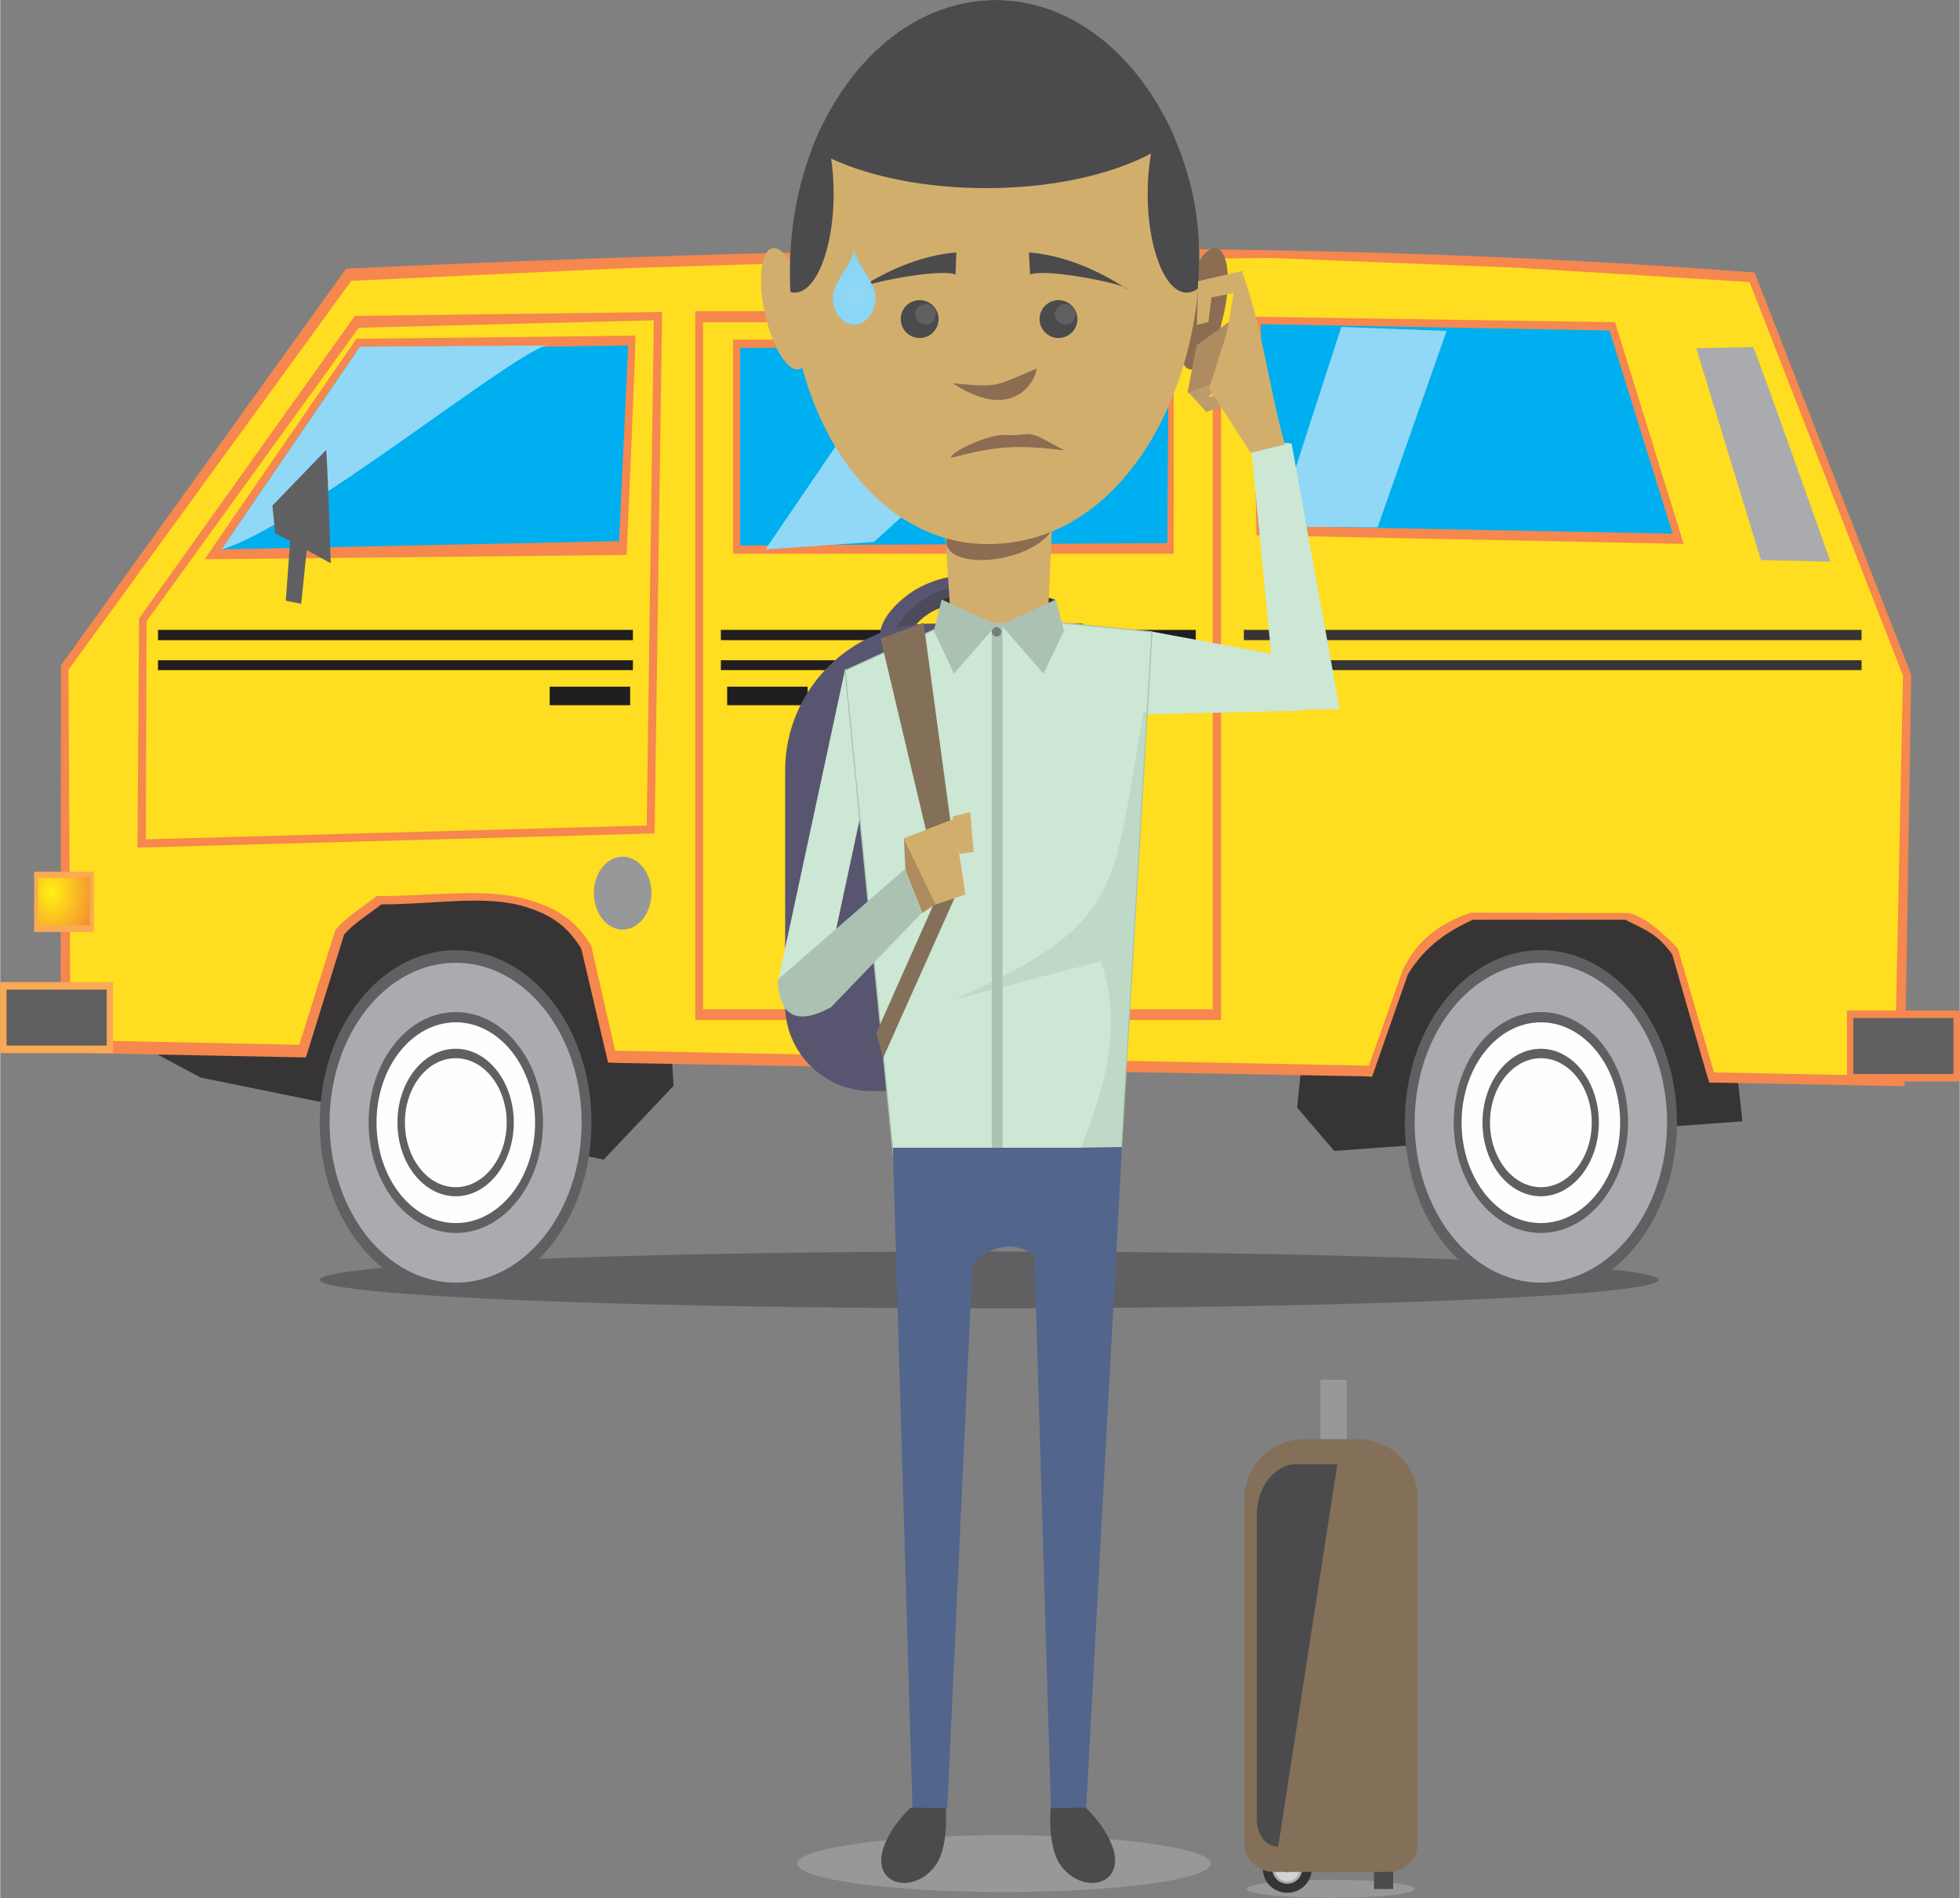 <?xml version="1.0" encoding="UTF-8"?>
<!DOCTYPE svg PUBLIC "-//W3C//DTD SVG 1.0//EN" "http://www.w3.org/TR/2001/REC-SVG-20010904/DTD/svg10.dtd">
<!-- Creator: CorelDRAW X7 -->
<svg xmlns="http://www.w3.org/2000/svg" xml:space="preserve" width="5.279in" height="5.112in" version="1.0" style="shape-rendering:geometricPrecision; text-rendering:geometricPrecision; image-rendering:optimizeQuality; fill-rule:evenodd; clip-rule:evenodd"
viewBox="0 0 4968 4812"
 xmlns:xlink="http://www.w3.org/1999/xlink">
 <rect x="0" y="0" width="4968" height="4812" fill="#808080" stroke="none"/>
 <defs>
  <style type="text/css">
   <![CDATA[
    .str0 {stroke:#ABC2B3;stroke-width:2.824}
    .fil17 {fill:none}
    .fil10 {fill:none}
    .fil0 {fill:#96989A}
    .fil1 {fill:#606062}
    .fil22 {fill:#4B4B4D}
    .fil19 {fill:#373435}
    .fil24 {fill:#847059}
    .fil30 {fill:#BC9D6A}
    .fil20 {fill:#D2AE6D}
    .fil27 {fill:#AE8C60}
    .fil21 {fill:#8C6D52}
    .fil26 {fill:#727F79}
    .fil18 {fill:#CCE7D4}
    .fil25 {fill:#ABC2B3}
    .fil15 {fill:#585570}
    .fil28 {fill:#52658C}
    .fil31 {fill:#373334}
    .fil34 {fill:#727375}
    .fil32 {fill:#A8ABAE}
    .fil33 {fill:#D1D3D5}
    .fil16 {fill:#373435;fill-opacity:0.329}
    .fil23 {fill:#ABC2B3;fill-opacity:0.38}
    .fil11 {fill:#FEFEFE}
    .fil6 {fill:#A9ABAE}
    .fil9 {fill:#96989A}
    .fil7 {fill:#606062}
    .fil2 {fill:#373435}
    .fil12 {fill:#FAA954}
    .fil3 {fill:#F5874F}
    .fil14 {fill:#91D8F7}
    .fil5 {fill:#00AFEF}
    .fil8 {fill:#201E1E}
    .fil4 {fill:#FFDD20}
    .fil29 {fill:url(#id3)}
    .fil13 {fill:url(#id4)}
   ]]>
  </style>
   <clipPath id="id0">
    <path d="M2414 1463l139 -1c75,0 118,66 125,139l-63 0c-25,-41 -71,-68 -122,-68l-61 0c-52,0 -97,27 -123,68l-79 6c5,-44 49,-85 84,-108 23,-15 71,-36 100,-36z"/>
   </clipPath>
   <clipPath id="id1">
    <path d="M2524 0c227,0 421,193 492,461 95,355 -95,900 -492,918 -299,15 -522,-308 -522,-689 0,-97 14,-188 41,-271 80,-247 265,-419 481,-419z"/>
   </clipPath>
   <clipPath id="id2">
    <path d="M2142 1700l277 -127 68 0 31 29 46 -29 63 0 293 29 -78 1320 -577 16 -123 -1238z"/>
   </clipPath>
  <radialGradient id="id3" gradientUnits="userSpaceOnUse" gradientTransform="matrix(0.33 1.231 -1.059 0.284 2243 -2135)" cx="2168.33" cy="746.94" r="1022.82" fx="2168.33" fy="746.94">
   <stop offset="0" style="stop-opacity:1; stop-color:#91D8F7"/>
   <stop offset="1" style="stop-opacity:1; stop-color:#00AFEF"/>
  </radialGradient>
  <radialGradient id="id4" gradientUnits="userSpaceOnUse" gradientTransform="matrix(1.636 1.111 -0.877 2.074 1900 -2577)" cx="131.114" cy="2262.99" r="65.835" fx="131.114" fy="2262.99">
   <stop offset="0" style="stop-opacity:1; stop-color:#FFF212"/>
   <stop offset="1" style="stop-opacity:1; stop-color:#F58634"/>
  </radialGradient>
 </defs>
 <g id="Layer_x0020_1">
  <ellipse class="fil0" cx="3373" cy="4789" rx="213" ry="23"/>
  <g id="_340716541760">
   <ellipse class="fil1" cx="2507" cy="3245" rx="1697" ry="72"/>
   <path class="fil2" d="M381 2664l127 68 1022 208 177 -187 -33 -561 -1313 13c0,0 23,450 20,459z"/>
   <polygon class="fil2" points="4417,2843 3382,2918 3288,2808 3348,2222 4351,2248 "/>
   <path class="fil3" d="M4448 691c-1223,-94 -2397,-63 -3571,-10l-723 1006 -1 982 622 12 97 -312c29,-32 62,-50 94,-76 138,0 263,-25 365,6 53,17 101,39 142,106l68 289 25 1 1895 34 17 1 91 -260c46,-74 102,-109 164,-138l387 0c52,26 83,37 119,88l86 299 8 26 19 0 476 9 17 -1043 -397 -1020z"/>
   <path class="fil4" d="M1559 2664l-61 -267c-44,-72 -96,-96 -154,-114 -109,-34 -242,-11 -390,-11 -35,28 -73,50 -104,85l-92 292 -580 -12 -5 -939 717 -986 693 -32c161,-5 323,-10 484,-15l1152 -11 630 25 586 36 389 998 -21 1015 -458 -9 -92 -315c-38,-38 -81,-79 -124,-89l-401 -1c-75,26 -138,68 -174,150l-84 238 -1911 -38z"/>
   <polygon class="fil3" points="4094,817 3173,803 3185,1357 4268,1379 "/>
   <polygon class="fil5" points="4080,838 3196,822 3205,1333 4240,1353 "/>
   <path class="fil6" d="M4444 880l-144 3 164 537 176 4c0,0 -193,-546 -196,-544z"/>
   <path class="fil3" d="M1610 851l-707 8 -385 559 1070 -11c0,0 25,-556 22,-556z"/>
   <path class="fil5" d="M1592 876l-685 10 -346 507 1008 -21c0,0 23,-496 23,-496z"/>
   <polygon class="fil3" points="4968,2562 4682,2562 4682,2742 4968,2742 "/>
   <polygon class="fil7" points="4952,2581 4698,2581 4698,2723 4952,2723 "/>
   <polygon class="fil3" points="3095,789 1762,789 1762,2586 3095,2586 "/>
   <polygon class="fil4" points="3074,817 1782,817 1782,2559 3074,2559 "/>
   <polygon class="fil2" points="4719,1597 3153,1597 3153,1623 4719,1623 "/>
   <polygon class="fil2" points="4719,1674 3153,1674 3153,1699 4719,1699 "/>
   <polygon class="fil8" points="3031,1597 1827,1597 1827,1623 3031,1623 "/>
   <polygon class="fil8" points="3031,1674 1827,1674 1827,1699 3031,1699 "/>
   <path class="fil3" d="M1678 791l-779 10 -547 767 -4 581 1311 -36 19 -1322zm-21 21l-748 19 -538 744 -2 553 1270 -35 18 -1281z"/>
   <polygon class="fil8" points="1604,1597 400,1597 400,1623 1604,1623 "/>
   <polygon class="fil8" points="1604,1674 400,1674 400,1699 1604,1699 "/>
   <polygon class="fil8" points="2047,1741 1843,1741 1843,1788 2047,1788 "/>
   <polygon class="fil8" points="1597,1741 1393,1741 1393,1788 1597,1788 "/>
   <path class="fil9" d="M1578 2172c-40,0 -73,41 -73,92 0,51 33,93 73,93 40,0 73,-42 73,-93 0,-51 -33,-92 -73,-92z"/>
   <path class="fil7" d="M3906 2409c-191,0 -345,196 -345,437 0,242 154,437 345,437 190,0 345,-195 345,-437 0,-241 -155,-437 -345,-437z"/>
   <path class="fil10" d="M3906 2415c-188,0 -340,193 -340,431 0,238 152,431 340,431 188,0 340,-193 340,-431 0,-238 -152,-431 -340,-431z"/>
   <path class="fil6" d="M3906 2441c-177,0 -320,181 -320,405 0,224 143,406 320,406 176,0 320,-182 320,-406 0,-224 -144,-405 -320,-405z"/>
   <path class="fil7" d="M3906 2566c-122,0 -221,125 -221,280 0,155 99,280 221,280 122,0 221,-125 221,-280 0,-155 -99,-280 -221,-280z"/>
   <path class="fil11" d="M3906 2592c-111,0 -201,114 -201,254 0,141 90,255 201,255 111,0 201,-114 201,-255 0,-140 -90,-254 -201,-254z"/>
   <path class="fil7" d="M3906 2659c-82,0 -148,84 -148,187 0,103 66,187 148,187 81,0 147,-84 147,-187 0,-103 -66,-187 -147,-187z"/>
   <path class="fil11" d="M3906 2683c-71,0 -129,73 -129,163 0,90 58,164 129,164 71,0 129,-74 129,-164 0,-90 -58,-163 -129,-163z"/>
   <polygon class="fil3" points="2975,861 1858,861 1858,1404 2975,1404 "/>
   <polygon class="fil5" points="2962,882 1876,882 1876,1383 2959,1377 "/>
   <polygon class="fil12" points="237,2210 86,2210 86,2363 237,2363 "/>
   <polygon class="fil13" points="227,2225 96,2226 96,2347 227,2346 "/>
   <polygon class="fil12" points="286,2490 0,2490 0,2670 286,2670 "/>
   <polygon class="fil7" points="270,2509 16,2509 16,2651 270,2651 "/>
   <path class="fil14" d="M1389 876l-477 3 -351 514c199,-57 761,-517 828,-517z"/>
   <path class="fil7" d="M826 1141l-136 141 7 70 38 20 -11 151 39 8 14 -136 61 33c0,0 -9,-284 -12,-287z"/>
   <polygon class="fil14" points="2768,876 2290,879 1940,1393 2215,1374 "/>
   <polygon class="fil14" points="3667,839 3400,829 3236,1335 3492,1337 "/>
   <path class="fil7" d="M1155 2409c-191,0 -345,196 -345,437 0,242 154,437 345,437 190,0 344,-195 344,-437 0,-241 -154,-437 -344,-437z"/>
   <path class="fil10" d="M1155 2415c-188,0 -340,193 -340,431 0,238 152,431 340,431 187,0 340,-193 340,-431 0,-238 -153,-431 -340,-431z"/>
   <path class="fil6" d="M1155 2441c-177,0 -320,181 -320,405 0,224 143,406 320,406 176,0 319,-182 319,-406 0,-224 -143,-405 -319,-405z"/>
   <path class="fil7" d="M1155 2566c-122,0 -221,125 -221,280 0,155 99,280 221,280 122,0 221,-125 221,-280 0,-155 -99,-280 -221,-280z"/>
   <path class="fil11" d="M1155 2592c-111,0 -201,114 -201,254 0,141 90,255 201,255 111,0 201,-114 201,-255 0,-140 -90,-254 -201,-254z"/>
   <path class="fil7" d="M1155 2659c-82,0 -148,84 -148,187 0,103 66,187 148,187 81,0 147,-84 147,-187 0,-103 -66,-187 -147,-187z"/>
   <path class="fil11" d="M1155 2683c-72,0 -129,73 -129,163 0,90 57,164 129,164 71,0 129,-74 129,-164 0,-90 -58,-163 -129,-163z"/>
  </g>
  <path class="fil15" d="M2414 1463l139 -1c75,0 118,66 125,139l-63 0c-25,-41 -71,-68 -122,-68l-61 0c-52,0 -97,27 -123,68l-79 6c5,-44 49,-85 84,-108 23,-15 71,-36 100,-36z"/>
  <g style="clip-path:url(#id0)">
   <g id="_340723131872">
    <path id="1" class="fil16" d="M2426 1490l139 -1c74,0 136,57 144,130l-63 0c-26,-41 -71,-68 -123,-68l-61 0c-51,0 -97,27 -122,68l-79 6c5,-44 48,-85 84,-108 23,-15 52,-27 81,-27z"/>
   </g>
  </g>
  <path class="fil17" d="M2414 1463l139 -1c75,0 118,66 125,139l-63 0c-25,-41 -71,-68 -122,-68l-61 0c-52,0 -97,27 -123,68l-79 6c5,-44 49,-85 84,-108 23,-15 71,-36 100,-36z"/>
  <path class="fil15" d="M2362 1581l383 0 0 1185 -538 0c-119,0 -217,-98 -217,-217l0 -596c0,-204 167,-372 372,-372z"/>
  <ellipse class="fil0" cx="2545" cy="4725" rx="524" ry="72"/>
  <path class="fil18" d="M2918 1601l372 69 11 132 -392 9c0,0 6,-206 9,-210z"/>
  <path class="fil18" d="M3274 1125l122 673 -160 2 -66 -678c0,0 96,-1 104,3z"/>
  <polygon class="fil19" points="2676,1521 2634,1508 2636,1554 "/>
  <polygon class="fil19" points="2387,1521 2429,1508 2427,1554 "/>
  <path class="fil18" d="M2143 1692l-172 800 139 -93 75 -350c0,0 -45,-353 -42,-357z"/>
  <polygon class="fil20" points="2390,1256 2670,1264 2655,1589 2411,1589 "/>
  <ellipse class="fil21" transform="matrix(0.739 -0.152 0.109 1.028 2534.86 1349.49)" rx="184" ry="63"/>
  <ellipse class="fil20" transform="matrix(-0.825 0.182 0.182 0.825 1991.24 782.946)" rx="64" ry="186"/>
  <ellipse class="fil21" transform="matrix(0.825 0.182 -0.182 0.825 3049.67 782.946)" rx="64" ry="186"/>
  <path class="fil20" d="M2524 0c227,0 421,193 492,461 95,355 -95,900 -492,918 -299,15 -522,-308 -522,-689 0,-97 14,-188 41,-271 80,-247 265,-419 481,-419z"/>
  <g style="clip-path:url(#id1)">
   <g id="_340530239552">
    <ellipse class="fil22" cx="2499" cy="226" rx="551" ry="251"/>
    <ellipse class="fil22" cx="3008" cy="491" rx="99" ry="251"/>
    <ellipse class="fil22" cx="2014" cy="491" rx="99" ry="251"/>
   </g>
  </g>
  <path class="fil17" d="M2524 0c227,0 421,193 492,461 95,355 -95,900 -492,918 -299,15 -522,-308 -522,-689 0,-97 14,-188 41,-271 80,-247 265,-419 481,-419z"/>
  <path class="fil22" d="M2176 733c60,-40 150,-85 248,-93l-2 56c-43,-17 -249,26 -246,37z"/>
  <path class="fil22" d="M2857 733c-61,-40 -150,-85 -249,-93l3 56c42,-17 249,26 246,37z"/>
  <path class="fil21" d="M2626 935c-110,46 -90,47 -211,37 172,112 219,-35 211,-37z"/>
  <path class="fil21" d="M2411 1161c117,-32 172,-33 288,-19 -54,-27 -66,-39 -89,-41 -10,-1 -22,2 -38,2 -7,1 -14,0 -21,0 -42,-5 -147,45 -140,58z"/>
  <polygon class="fil18" points="2142,1700 2419,1573 2487,1573 2518,1602 2564,1573 2627,1573 2920,1602 2842,2922 2265,2938 "/>
  <g style="clip-path:url(#id2)">
   <g id="_340489087840">
    <path id="1" class="fil23" d="M2899 1804c-83,462 -48,535 -479,730l371 -97c63,196 -5,354 -77,541l193 -50 66 -1074 -74 -50z"/>
   </g>
  </g>
  <polygon class="fil17 str0" points="2142,1700 2419,1573 2487,1573 2518,1602 2564,1573 2627,1573 2920,1602 2842,2922 2265,2938 "/>
  <polygon class="fil24" points="2232,1619 2341,1579 2417,2141 2358,2151 "/>
  <polygon class="fil24" points="2221,2619 2238,2683 2423,2269 2373,2278 "/>
  <path class="fil25" d="M1971 2484l322 -280 44 110 -231 240c-87,47 -131,22 -135,-70z"/>
  <path class="fil20" d="M2290 2126l128 -50 29 192 -90 30c0,0 -65,-174 -67,-172z"/>
  <path class="fil25" d="M2387 1520l-20 79 51 109 108 -124c0,0 -138,-63 -139,-64z"/>
  <polygon class="fil20" points="2415,2070 2459,2059 2468,2160 2432,2165 "/>
  <path class="fil25" d="M2676 1520l21 79 -52 109 -108 -124c0,0 138,-63 139,-64z"/>
  <rect class="fil25" x="2514" y="1579" width="27.057" height="1338.76"/>
  <circle class="fil26" cx="2526" cy="1602" r="12"/>
  <polygon class="fil27" points="2291,2127 2295,2207 2338,2315 2371,2292 "/>
  <path class="fil28" d="M2263 2910l462 0 119 -2 -91 1678 -89 5 -42 -1409c-49,-34 -103,-28 -157,20l-64 1384 -88 5 -50 -1681z"/>
  <path class="fil29" d="M2219 755c0,37 -24,68 -54,68 -30,0 -54,-31 -54,-68 0,-41 48,-83 54,-122 6,39 54,81 54,122z"/>
  <circle class="fil22" cx="2331" cy="809" r="48"/>
  <circle class="fil22" cx="2683" cy="809" r="48"/>
  <circle class="fil1" cx="2346" cy="797" r="26"/>
  <circle class="fil1" cx="2700" cy="797" r="26"/>
  <path class="fil30" d="M3070 972l-58 22 46 51 42 -17 -14 -24 -24 2 23 -15c0,0 -14,-15 -15,-19z"/>
  <path class="fil27" d="M3129 806l-96 70 -23 120 61 -22c0,0 59,-167 58,-168z"/>
  <path class="fil20" d="M3257 1127l-87 21 -105 -163 45 -142 17 -100 -56 11 -8 62 -29 8 3 -111 111 -26c54,150 66,286 109,440z"/>
  <path class="fil22" d="M2663 4584c-4,60 4,116 26,146 62,84 189,43 115,-81 -11,-20 -28,-42 -52,-66 0,0 -85,1 -89,1z"/>
  <path class="fil22" d="M2397 4584c4,60 -4,116 -26,146 -62,84 -189,43 -115,-81 11,-20 28,-42 52,-66 0,0 85,1 89,1z"/>
  <g id="_340719280144">
   <rect class="fil22" x="3483" y="4726" width="48.47" height="63.44"/>
   <g>
    <path class="fil19" d="M3263 4799c34,0 62,-27 62,-61 0,-34 -28,-62 -62,-62 -34,0 -62,28 -62,62 0,34 28,61 62,61z"/>
    <path class="fil31" d="M3263 4797c33,0 60,-26 60,-59 0,-33 -27,-60 -60,-60 -33,0 -60,27 -60,60 0,33 27,59 60,59z"/>
    <path class="fil32" d="M3263 4776c21,0 38,-17 38,-38 0,-21 -17,-38 -38,-38 -21,0 -38,17 -38,38 0,21 17,38 38,38z"/>
    <path class="fil33" d="M3263 4770c18,0 32,-15 32,-32 0,-18 -14,-32 -32,-32 -18,0 -32,14 -32,32 0,17 14,32 32,32z"/>
    <path class="fil34" d="M3263 4747c5,0 9,-4 9,-9 0,-5 -4,-9 -9,-9 -5,0 -9,4 -9,9 0,5 4,9 9,9z"/>
   </g>
   <path class="fil24" d="M3305 3649l138 0c83,0 151,68 151,151l0 872c0,41 -33,74 -74,74l-291 0c-41,0 -75,-33 -75,-74l0 -872c0,-83 68,-151 151,-151z"/>
   <rect class="fil0" x="3347" y="3498" width="66.758" height="150.522"/>
   <path class="fil22" d="M3288 3712l102 0 -150 970c-30,0 -54,-30 -54,-67l0 -777c0,-69 46,-126 102,-126z"/>
  </g>
 </g>
</svg>
